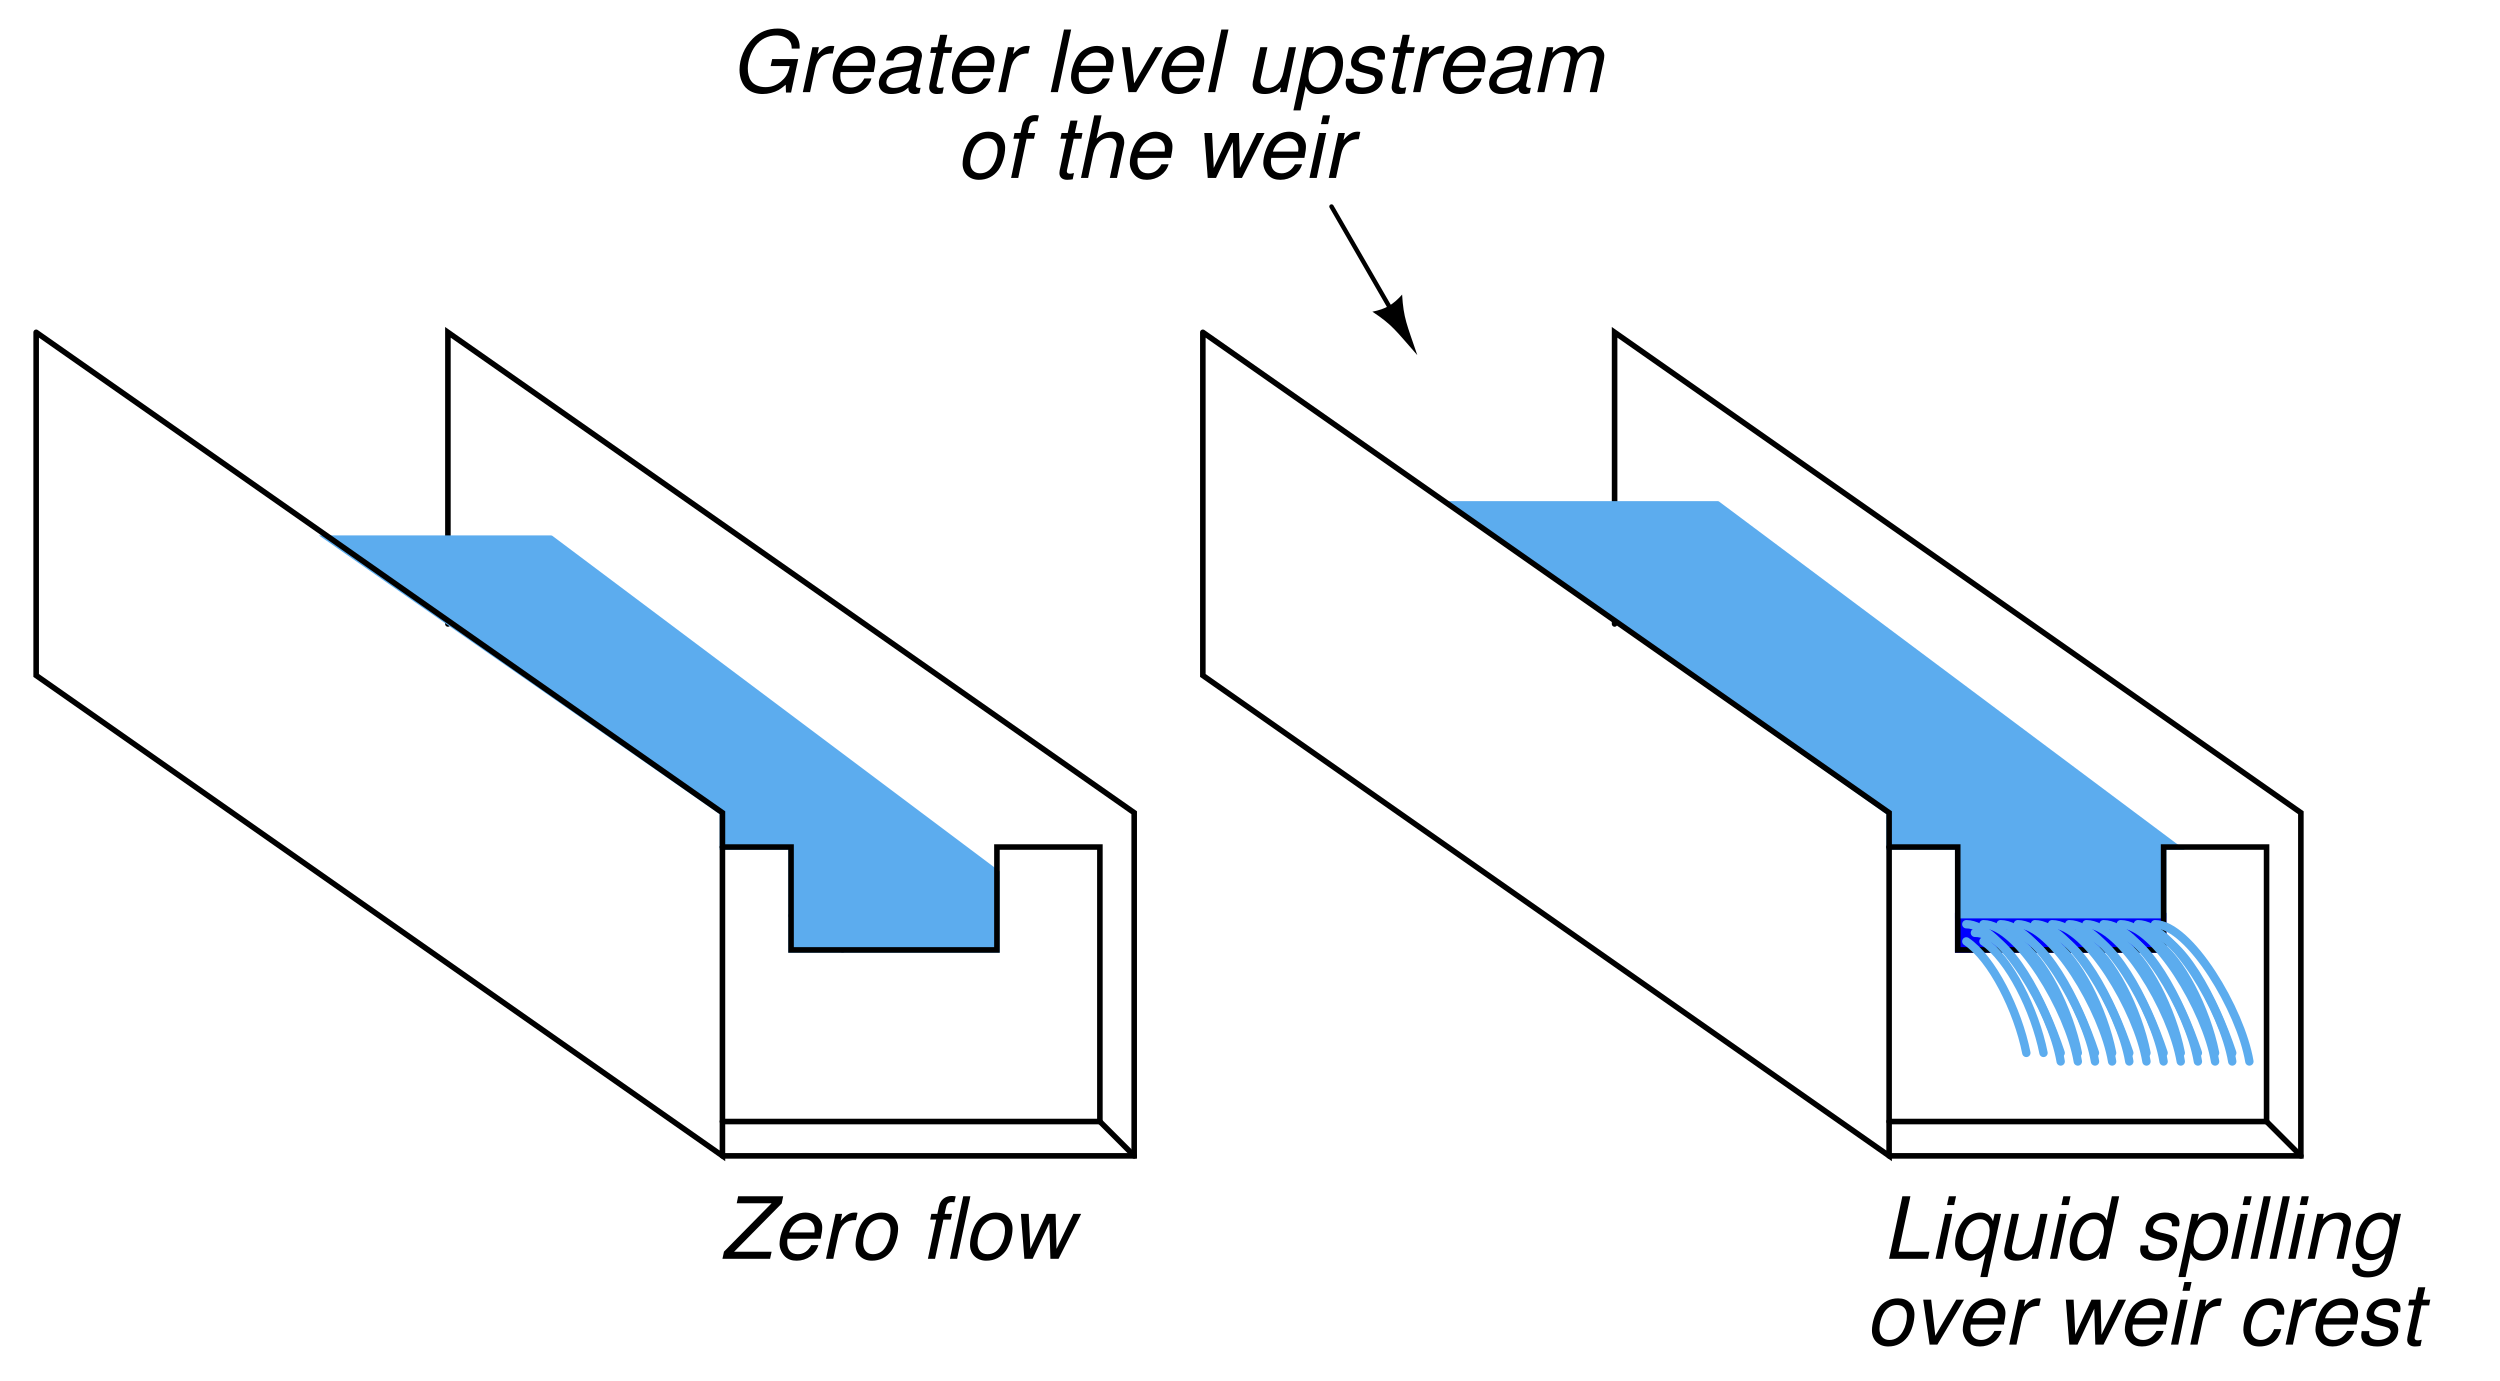 <?xml version="1.0" encoding="UTF-8"?>
<svg xmlns="http://www.w3.org/2000/svg" xmlns:xlink="http://www.w3.org/1999/xlink" viewBox="0 0 305.999 169" version="1.2">
<defs>
<g>
<symbol overflow="visible" id="glyph0-0">
<path style="stroke:none;" d=""/>
</symbol>
<symbol overflow="visible" id="glyph0-1">
<path style="stroke:none;" d="M 7.734 -7.656 L 2.219 -7.656 L 2.047 -6.797 L 6.312 -6.797 L 0.484 -0.875 L 0.297 0 L 6.125 0 L 6.312 -0.859 L 1.719 -0.859 L 7.547 -6.766 Z M 7.734 -7.656 "/>
</symbol>
<symbol overflow="visible" id="glyph0-2">
<path style="stroke:none;" d="M 5.906 -2.453 C 6.062 -3.281 6.094 -3.531 6.094 -3.859 C 6.094 -4.875 5.219 -5.656 4.078 -5.656 C 3.172 -5.656 2.297 -5.234 1.766 -4.531 C 1.266 -3.859 0.875 -2.672 0.875 -1.812 C 0.875 -1.25 1.141 -0.672 1.531 -0.281 C 1.906 0.078 2.359 0.234 2.969 0.234 C 4.219 0.234 5.297 -0.531 5.625 -1.672 L 4.75 -1.672 C 4.375 -0.938 3.812 -0.562 3.109 -0.562 C 2.281 -0.562 1.812 -1.078 1.812 -1.969 C 1.812 -2.203 1.812 -2.297 1.859 -2.453 Z M 2.047 -3.219 C 2.328 -4.172 3.094 -4.844 3.953 -4.844 C 4.688 -4.844 5.172 -4.344 5.172 -3.562 C 5.172 -3.469 5.156 -3.375 5.141 -3.219 Z M 2.047 -3.219 "/>
</symbol>
<symbol overflow="visible" id="glyph0-3">
<path style="stroke:none;" d="M 1.891 -5.5 L 0.719 0 L 1.609 0 L 2.219 -2.859 C 2.484 -4.141 3.234 -4.781 4.391 -4.734 L 4.578 -5.625 C 4.438 -5.656 4.359 -5.656 4.234 -5.656 C 3.641 -5.656 3.172 -5.391 2.516 -4.641 L 2.688 -5.5 Z M 1.891 -5.5 "/>
</symbol>
<symbol overflow="visible" id="glyph0-4">
<path style="stroke:none;" d="M 4.031 -5.656 C 3.062 -5.656 2.188 -5.219 1.656 -4.438 C 1.188 -3.766 0.844 -2.609 0.844 -1.719 C 0.844 -0.562 1.656 0.234 2.828 0.234 C 3.828 0.234 4.625 -0.172 5.219 -0.969 C 5.703 -1.641 6.047 -2.781 6.047 -3.703 C 6.047 -4.25 5.844 -4.781 5.469 -5.141 C 5.109 -5.484 4.641 -5.656 4.031 -5.656 Z M 3.891 -4.844 C 4.672 -4.844 5.125 -4.359 5.125 -3.5 C 5.125 -2.875 4.953 -2.188 4.656 -1.672 C 4.266 -0.938 3.703 -0.562 2.969 -0.562 C 2.219 -0.562 1.766 -1.078 1.766 -1.938 C 1.766 -2.547 1.938 -3.219 2.219 -3.75 C 2.609 -4.469 3.203 -4.844 3.891 -4.844 Z M 3.891 -4.844 "/>
</symbol>
<symbol overflow="visible" id="glyph0-5">
<path style="stroke:none;" d=""/>
</symbol>
<symbol overflow="visible" id="glyph0-6">
<path style="stroke:none;" d="M 3.891 -5.5 L 2.984 -5.5 L 3.141 -6.219 C 3.25 -6.766 3.438 -6.938 3.891 -6.938 C 3.969 -6.938 4.047 -6.938 4.172 -6.906 L 4.344 -7.641 C 4.141 -7.672 4.031 -7.688 3.859 -7.688 C 3.062 -7.688 2.469 -7.219 2.297 -6.438 L 2.094 -5.5 L 1.359 -5.5 L 1.219 -4.797 L 1.953 -4.797 L 0.938 0 L 1.812 0 L 2.828 -4.797 L 3.734 -4.797 Z M 3.891 -5.5 "/>
</symbol>
<symbol overflow="visible" id="glyph0-7">
<path style="stroke:none;" d="M 3.219 -7.656 L 2.344 -7.656 L 0.719 0 L 1.594 0 Z M 3.219 -7.656 "/>
</symbol>
<symbol overflow="visible" id="glyph0-8">
<path style="stroke:none;" d="M 5.844 0 L 8.609 -5.5 L 7.656 -5.5 L 5.594 -1.219 L 5.484 -5.5 L 4.375 -5.5 L 2.391 -1.219 L 2.188 -5.5 L 1.234 -5.5 L 1.656 0 L 2.672 0 L 4.719 -4.391 L 4.844 0 Z M 5.844 0 "/>
</symbol>
<symbol overflow="visible" id="glyph0-9">
<path style="stroke:none;" d="M 3.453 -7.656 L 2.469 -7.656 L 0.844 0 L 5.609 0 L 5.781 -0.859 L 2 -0.859 Z M 3.453 -7.656 "/>
</symbol>
<symbol overflow="visible" id="glyph0-10">
<path style="stroke:none;" d="M 2.734 -5.5 L 1.859 -5.5 L 0.688 0 L 1.578 0 Z M 3.203 -7.656 L 2.328 -7.656 L 2.094 -6.578 L 2.969 -6.578 Z M 3.203 -7.656 "/>
</symbol>
<symbol overflow="visible" id="glyph0-11">
<path style="stroke:none;" d="M 4.719 2.234 L 6.375 -5.5 L 5.594 -5.5 L 5.391 -4.594 C 5.141 -5.297 4.609 -5.656 3.844 -5.656 C 3.125 -5.656 2.391 -5.344 1.906 -4.844 C 1.203 -4.094 0.75 -2.891 0.75 -1.812 C 0.75 -0.641 1.547 0.234 2.609 0.234 C 3.031 0.234 3.5 0.109 3.812 -0.078 C 3.984 -0.172 4.109 -0.297 4.469 -0.656 L 3.844 2.234 Z M 3.828 -4.844 C 4.531 -4.844 4.984 -4.328 4.984 -3.5 C 4.984 -2.844 4.781 -2.125 4.5 -1.625 C 4.078 -0.938 3.531 -0.562 2.891 -0.562 C 2.156 -0.562 1.672 -1.109 1.672 -1.953 C 1.672 -2.562 1.875 -3.312 2.156 -3.797 C 2.562 -4.484 3.156 -4.844 3.828 -4.844 Z M 3.828 -4.844 "/>
</symbol>
<symbol overflow="visible" id="glyph0-12">
<path style="stroke:none;" d="M 5.078 0 L 6.234 -5.5 L 5.359 -5.5 L 4.688 -2.391 C 4.453 -1.25 3.719 -0.516 2.812 -0.516 C 2.234 -0.516 1.875 -0.812 1.875 -1.328 C 1.875 -1.406 1.891 -1.5 1.906 -1.609 L 2.734 -5.5 L 1.859 -5.5 L 0.953 -1.266 C 0.938 -1.156 0.922 -1.047 0.922 -0.906 C 0.922 -0.188 1.469 0.234 2.375 0.234 C 3.188 0.234 3.797 -0.016 4.406 -0.594 L 4.281 0 Z M 5.078 0 "/>
</symbol>
<symbol overflow="visible" id="glyph0-13">
<path style="stroke:none;" d="M 6.828 -7.656 L 5.938 -7.656 L 5.312 -4.703 C 4.984 -5.391 4.562 -5.656 3.812 -5.656 C 2.062 -5.656 0.766 -4 0.766 -1.781 C 0.766 -0.562 1.469 0.234 2.562 0.234 C 3.031 0.234 3.5 0.109 3.922 -0.156 C 4.234 -0.344 4.375 -0.5 4.516 -0.797 L 4.344 0 L 5.203 0 Z M 3.734 -4.844 C 4.516 -4.844 4.969 -4.328 4.969 -3.438 C 4.969 -2.797 4.797 -2.172 4.484 -1.625 C 4.078 -0.922 3.562 -0.562 2.922 -0.562 C 2.141 -0.562 1.688 -1.094 1.688 -2 C 1.688 -2.594 1.859 -3.25 2.156 -3.797 C 2.547 -4.516 3.062 -4.844 3.734 -4.844 Z M 3.734 -4.844 "/>
</symbol>
<symbol overflow="visible" id="glyph0-14">
<path style="stroke:none;" d="M 5.391 -3.969 C 5.453 -4.188 5.453 -4.281 5.453 -4.422 C 5.453 -5.156 4.766 -5.656 3.734 -5.656 C 3 -5.656 2.359 -5.438 1.922 -5.031 C 1.531 -4.656 1.297 -4.109 1.297 -3.625 C 1.297 -2.984 1.656 -2.672 2.734 -2.391 L 3.516 -2.188 C 3.859 -2.094 4.016 -2.031 4.109 -1.922 C 4.188 -1.828 4.25 -1.672 4.25 -1.578 C 4.25 -1.375 4.094 -1.062 3.922 -0.922 C 3.656 -0.703 3.203 -0.562 2.75 -0.562 C 2.016 -0.562 1.609 -0.844 1.609 -1.375 C 1.609 -1.438 1.625 -1.531 1.641 -1.641 L 0.703 -1.641 C 0.656 -1.391 0.641 -1.266 0.641 -1.109 C 0.641 -0.266 1.359 0.234 2.594 0.234 C 4.156 0.234 5.172 -0.562 5.172 -1.812 C 5.172 -2.453 4.828 -2.797 3.906 -3.031 L 3.109 -3.219 C 2.516 -3.375 2.219 -3.578 2.219 -3.859 C 2.219 -4.062 2.344 -4.328 2.531 -4.5 C 2.781 -4.75 3.094 -4.844 3.562 -4.844 C 4.172 -4.844 4.531 -4.625 4.531 -4.203 C 4.531 -4.141 4.531 -4.047 4.516 -3.969 Z M 5.391 -3.969 "/>
</symbol>
<symbol overflow="visible" id="glyph0-15">
<path style="stroke:none;" d="M 0.078 2.234 L 0.953 2.234 L 1.578 -0.719 C 1.906 -0.031 2.344 0.234 3.094 0.234 C 3.906 0.234 4.688 -0.141 5.234 -0.781 C 5.797 -1.484 6.156 -2.578 6.156 -3.609 C 6.156 -4.875 5.453 -5.656 4.328 -5.656 C 3.5 -5.656 2.672 -5.203 2.391 -4.625 L 2.578 -5.5 L 1.719 -5.5 Z M 3.984 -4.844 C 4.766 -4.844 5.234 -4.312 5.234 -3.406 C 5.234 -2.828 5.047 -2.156 4.766 -1.625 C 4.375 -0.906 3.859 -0.562 3.172 -0.562 C 2.391 -0.562 1.922 -1.094 1.922 -1.938 C 1.922 -2.562 2.094 -3.25 2.422 -3.797 C 2.797 -4.5 3.328 -4.844 3.984 -4.844 Z M 3.984 -4.844 "/>
</symbol>
<symbol overflow="visible" id="glyph0-16">
<path style="stroke:none;" d="M 1.906 -5.5 L 0.734 0 L 1.609 0 L 2.25 -3.031 C 2.516 -4.188 3.25 -4.906 4.188 -4.906 C 4.719 -4.906 5.109 -4.531 5.109 -4.047 C 5.109 -3.984 5.078 -3.844 5.047 -3.672 L 4.266 0 L 5.141 0 L 5.984 -3.953 C 6.016 -4.078 6.031 -4.203 6.031 -4.344 C 6.031 -5.141 5.469 -5.656 4.594 -5.656 C 3.797 -5.656 3.109 -5.375 2.562 -4.812 L 2.703 -5.5 Z M 1.906 -5.5 "/>
</symbol>
<symbol overflow="visible" id="glyph0-17">
<path style="stroke:none;" d="M 5.516 -5.5 L 5.328 -4.688 C 5.172 -5.031 5.078 -5.172 4.844 -5.344 C 4.562 -5.547 4.234 -5.656 3.875 -5.656 C 3.062 -5.656 2.25 -5.266 1.734 -4.609 C 1.172 -3.906 0.781 -2.734 0.781 -1.766 C 0.781 -0.625 1.516 0.172 2.594 0.172 C 3.25 0.172 3.859 -0.109 4.406 -0.656 L 4.359 -0.469 C 4.047 0.969 3.5 1.531 2.375 1.531 C 1.656 1.531 1.234 1.25 1.234 0.781 L 1.234 0.625 L 0.359 0.625 C 0.344 0.812 0.344 0.922 0.344 0.953 C 0.344 1.766 1.062 2.281 2.188 2.281 C 3.031 2.281 3.766 2.031 4.234 1.578 C 4.766 1.078 5.047 0.438 5.328 -0.891 L 6.312 -5.5 Z M 3.812 -4.844 C 4.5 -4.844 4.922 -4.344 4.922 -3.562 C 4.922 -2.906 4.734 -2.141 4.438 -1.609 C 4.094 -0.969 3.469 -0.578 2.844 -0.578 C 2.141 -0.578 1.703 -1.094 1.703 -1.938 C 1.703 -2.562 1.875 -3.234 2.188 -3.781 C 2.562 -4.469 3.141 -4.844 3.812 -4.844 Z M 3.812 -4.844 "/>
</symbol>
<symbol overflow="visible" id="glyph0-18">
<path style="stroke:none;" d="M 3.016 0 L 6.281 -5.5 L 5.328 -5.5 L 2.766 -1.078 L 2.25 -5.5 L 1.281 -5.5 L 2.062 0 Z M 3.016 0 "/>
</symbol>
<symbol overflow="visible" id="glyph0-19">
<path style="stroke:none;" d="M 5.781 -3.656 L 5.797 -3.812 C 5.812 -3.969 5.812 -4.078 5.812 -4.109 C 5.812 -4.469 5.625 -4.875 5.359 -5.172 C 5.031 -5.5 4.594 -5.656 4 -5.656 C 3.062 -5.656 2.203 -5.266 1.656 -4.531 C 1.156 -3.891 0.797 -2.75 0.797 -1.781 C 0.797 -1.281 0.969 -0.781 1.266 -0.406 C 1.609 0.047 2.078 0.234 2.766 0.234 C 3.625 0.234 4.344 -0.062 4.828 -0.625 C 5.109 -0.938 5.266 -1.297 5.438 -1.891 L 4.562 -1.891 C 4.234 -1.031 3.672 -0.562 2.906 -0.562 C 2.172 -0.562 1.719 -1.078 1.719 -1.906 C 1.719 -2.578 1.938 -3.375 2.281 -3.922 C 2.688 -4.531 3.203 -4.844 3.844 -4.844 C 4.5 -4.844 4.906 -4.484 4.906 -3.891 C 4.906 -3.828 4.906 -3.75 4.906 -3.656 Z M 5.781 -3.656 "/>
</symbol>
<symbol overflow="visible" id="glyph0-20">
<path style="stroke:none;" d="M 3.844 -5.5 L 2.906 -5.5 L 3.234 -7.016 L 2.359 -7.016 L 2.031 -5.5 L 1.281 -5.5 L 1.141 -4.797 L 1.875 -4.797 L 1.047 -0.906 C 1.031 -0.812 1.016 -0.688 1.016 -0.594 C 1.016 -0.078 1.375 0.234 1.953 0.234 C 2.172 0.234 2.484 0.203 2.641 0.172 L 2.797 -0.594 C 2.453 -0.516 2.438 -0.516 2.297 -0.516 C 2.062 -0.516 1.922 -0.625 1.922 -0.797 C 1.922 -0.828 1.938 -0.875 1.938 -0.938 L 2.766 -4.797 L 3.703 -4.797 Z M 3.844 -5.5 "/>
</symbol>
<symbol overflow="visible" id="glyph0-21">
<path style="stroke:none;" d="M 8.328 -4.047 L 5.141 -4.047 L 4.953 -3.188 L 7.281 -3.188 L 7.219 -2.906 C 7.062 -2.219 6.75 -1.734 6.219 -1.297 C 5.656 -0.828 5.047 -0.609 4.312 -0.609 C 3.531 -0.609 2.859 -0.906 2.547 -1.391 C 2.281 -1.75 2.156 -2.312 2.156 -2.906 C 2.156 -3.828 2.516 -4.906 3.078 -5.656 C 3.719 -6.484 4.625 -6.938 5.641 -6.938 C 6.281 -6.938 6.797 -6.734 7.156 -6.391 C 7.422 -6.094 7.531 -5.812 7.531 -5.328 L 8.5 -5.328 L 8.5 -5.516 C 8.5 -6.906 7.469 -7.781 5.828 -7.781 C 4.609 -7.781 3.578 -7.359 2.766 -6.547 C 1.75 -5.531 1.141 -4.109 1.141 -2.734 C 1.141 -1.75 1.5 -0.844 2.094 -0.375 C 2.562 0.016 3.25 0.234 3.969 0.234 C 4.656 0.234 5.375 0.047 5.938 -0.266 C 6.188 -0.422 6.391 -0.562 6.797 -0.906 L 6.828 0.047 L 7.453 0.047 Z M 8.328 -4.047 "/>
</symbol>
<symbol overflow="visible" id="glyph0-22">
<path style="stroke:none;" d="M 5.797 -0.531 C 5.703 -0.516 5.656 -0.516 5.625 -0.516 C 5.344 -0.516 5.219 -0.609 5.219 -0.812 C 5.219 -0.844 5.219 -0.891 5.234 -0.922 L 5.906 -4.078 C 5.969 -4.375 5.969 -4.375 5.969 -4.469 C 5.969 -5.188 5.234 -5.656 4.141 -5.656 C 2.672 -5.656 1.781 -5.047 1.578 -3.875 L 2.469 -3.875 C 2.562 -4.172 2.641 -4.312 2.781 -4.469 C 3.016 -4.703 3.453 -4.844 3.906 -4.844 C 4.531 -4.844 5.016 -4.562 5.016 -4.172 C 5.016 -4.141 5.016 -4.062 5 -3.984 L 4.969 -3.797 C 4.875 -3.359 4.672 -3.25 3.906 -3.172 C 2.5 -3.047 2.062 -2.938 1.547 -2.609 C 1 -2.266 0.688 -1.719 0.688 -1.109 C 0.688 -0.266 1.25 0.234 2.188 0.234 C 2.578 0.234 3 0.172 3.375 0.031 C 3.703 -0.078 3.875 -0.188 4.312 -0.562 L 4.312 -0.453 C 4.312 -0.016 4.594 0.234 5.109 0.234 C 5.234 0.234 5.266 0.234 5.516 0.172 C 5.531 0.172 5.594 0.156 5.656 0.141 Z M 4.531 -1.719 C 4.391 -1.078 3.469 -0.516 2.547 -0.516 C 1.938 -0.516 1.609 -0.766 1.609 -1.203 C 1.609 -1.547 1.812 -1.906 2.125 -2.094 C 2.375 -2.25 2.672 -2.328 3.203 -2.406 C 4.188 -2.547 4.281 -2.547 4.734 -2.703 Z M 4.531 -1.719 "/>
</symbol>
<symbol overflow="visible" id="glyph0-23">
<path style="stroke:none;" d="M 1.906 -5.5 L 0.75 0 L 1.625 0 L 2.359 -3.453 C 2.531 -4.25 3.25 -4.906 3.953 -4.906 C 4.469 -4.906 4.812 -4.625 4.812 -4.172 C 4.812 -4.062 4.781 -3.922 4.766 -3.797 L 3.953 0 L 4.844 0 L 5.578 -3.453 C 5.75 -4.281 6.469 -4.906 7.219 -4.906 C 7.719 -4.906 8.016 -4.594 8.016 -4.094 C 8.016 -3.938 8.016 -3.938 7.922 -3.578 L 7.172 0 L 8.047 0 L 8.891 -3.922 C 8.922 -4.031 8.953 -4.375 8.953 -4.5 C 8.953 -4.781 8.812 -5.078 8.609 -5.297 C 8.375 -5.547 8.109 -5.656 7.609 -5.656 C 6.922 -5.656 6.328 -5.391 5.719 -4.781 C 5.547 -5.375 5.141 -5.656 4.438 -5.656 C 3.719 -5.656 3.25 -5.453 2.578 -4.812 L 2.703 -5.5 Z M 1.906 -5.5 "/>
</symbol>
<symbol overflow="visible" id="glyph0-24">
<path style="stroke:none;" d="M 2.359 -7.656 L 0.734 0 L 1.609 0 L 2.25 -3.031 C 2.516 -4.188 3.25 -4.906 4.203 -4.906 C 4.734 -4.906 5.094 -4.547 5.094 -4.016 C 5.094 -3.891 5.094 -3.891 5.031 -3.594 L 4.266 0 L 5.141 0 L 5.984 -3.953 C 6.016 -4.078 6.031 -4.203 6.031 -4.344 C 6.031 -5.172 5.5 -5.656 4.609 -5.656 C 3.828 -5.656 3.312 -5.438 2.641 -4.812 L 3.25 -7.656 Z M 2.359 -7.656 "/>
</symbol>
</g>
<clipPath id="clip1">
  <path d="M 0.5 34 L 95 34 L 95 148 L 0.5 148 Z M 0.5 34 "/>
</clipPath>
</defs>
<g id="surface1">
<path style="fill:none;stroke-width:6.825;stroke-linecap:round;stroke-linejoin:miter;stroke:rgb(0%,0%,0%);stroke-opacity:1;stroke-miterlimit:6;" d="M 879.258 270.234 L 1383.242 270.234 L 1383.242 690.234 L 543.242 1278.242 L 543.242 921.25 " transform="matrix(0.1,0,0,-0.1,0.5,168.5)"/>
<path style="fill:none;stroke-width:6.825;stroke-linecap:round;stroke-linejoin:miter;stroke:rgb(0%,0%,0%);stroke-opacity:1;stroke-miterlimit:6;" d="M 1383.242 270.234 L 1341.25 312.266 " transform="matrix(0.1,0,0,-0.1,0.5,168.5)"/>
<path style="fill:none;stroke-width:6.825;stroke-linecap:round;stroke-linejoin:miter;stroke:rgb(0%,0%,0%);stroke-opacity:1;stroke-miterlimit:6;" d="M 1026.25 522.266 L 963.242 564.258 " transform="matrix(0.1,0,0,-0.1,0.5,168.5)"/>
<path style="fill-rule:evenodd;fill:rgb(36.108%,67.577%,93.359%);fill-opacity:1;stroke-width:6.825;stroke-linecap:round;stroke-linejoin:miter;stroke:rgb(36.108%,67.577%,93.359%);stroke-opacity:1;stroke-miterlimit:6;" d="M 669.258 1026.25 L 1215.234 616.758 L 1215.234 522.266 L 963.242 522.266 L 963.242 648.242 L 879.258 648.242 L 879.258 690.234 L 396.25 1026.25 L 669.258 1026.25 " transform="matrix(0.1,0,0,-0.1,0.5,168.5)"/>
<g clip-path="url(#clip1)" clip-rule="nonzero">
<path style="fill:none;stroke-width:6.825;stroke-linecap:round;stroke-linejoin:miter;stroke:rgb(0%,0%,0%);stroke-opacity:1;stroke-miterlimit:6;" d="M 39.258 1278.242 L 39.258 858.242 L 879.258 270.234 L 879.258 690.234 L 39.258 1278.242 " transform="matrix(0.1,0,0,-0.1,0.5,168.5)"/>
</g>
<path style="fill:none;stroke-width:6.825;stroke-linecap:round;stroke-linejoin:miter;stroke:rgb(0%,0%,0%);stroke-opacity:1;stroke-miterlimit:6;" d="M 879.258 312.266 L 1341.25 312.266 L 1341.25 648.242 L 1215.234 648.242 L 1215.234 522.266 L 963.242 522.266 L 963.242 648.242 L 879.258 648.242 " transform="matrix(0.1,0,0,-0.1,0.5,168.5)"/>
<path style="fill:none;stroke-width:6.825;stroke-linecap:round;stroke-linejoin:miter;stroke:rgb(0%,0%,0%);stroke-opacity:1;stroke-miterlimit:6;" d="M 2307.266 270.234 L 2811.25 270.234 L 2811.25 690.234 L 1971.25 1278.242 L 1971.25 921.25 " transform="matrix(0.1,0,0,-0.1,0.5,168.5)"/>
<path style="fill:none;stroke-width:6.825;stroke-linecap:round;stroke-linejoin:miter;stroke:rgb(0%,0%,0%);stroke-opacity:1;stroke-miterlimit:6;" d="M 2811.25 270.234 L 2769.258 312.266 " transform="matrix(0.1,0,0,-0.1,0.5,168.5)"/>
<path style="fill-rule:evenodd;fill:rgb(0%,0%,100%);fill-opacity:1;stroke-width:6.825;stroke-linecap:round;stroke-linejoin:miter;stroke:rgb(0%,0%,100%);stroke-opacity:1;stroke-miterlimit:6;" d="M 2391.25 522.266 L 2643.242 522.266 L 2643.242 564.258 L 2391.25 564.258 Z M 2391.25 522.266 " transform="matrix(0.1,0,0,-0.1,0.5,168.5)"/>
<path style="fill-rule:evenodd;fill:rgb(36.108%,67.577%,93.359%);fill-opacity:1;stroke-width:6.825;stroke-linecap:round;stroke-linejoin:miter;stroke:rgb(36.108%,67.577%,93.359%);stroke-opacity:1;stroke-miterlimit:6;" d="M 2097.266 1068.242 L 1771.758 1068.242 L 2307.266 690.234 L 2307.266 648.242 L 2391.25 648.242 L 2391.25 564.258 L 2643.242 564.258 L 2643.242 648.242 L 2658.984 648.242 L 2097.266 1068.242 " transform="matrix(0.1,0,0,-0.1,0.5,168.5)"/>
<path style="fill:none;stroke-width:6.825;stroke-linecap:round;stroke-linejoin:miter;stroke:rgb(0%,0%,0%);stroke-opacity:1;stroke-miterlimit:6;" d="M 1467.266 1278.242 L 1467.266 858.242 L 2307.266 270.234 L 2307.266 690.234 L 1467.266 1278.242 " transform="matrix(0.1,0,0,-0.1,0.5,168.5)"/>
<path style="fill:none;stroke-width:6.825;stroke-linecap:round;stroke-linejoin:miter;stroke:rgb(0%,0%,0%);stroke-opacity:1;stroke-miterlimit:6;" d="M 2307.266 312.266 L 2769.258 312.266 L 2769.258 648.242 L 2643.242 648.242 L 2643.242 522.266 L 2391.25 522.266 L 2391.25 648.242 L 2307.266 648.242 " transform="matrix(0.1,0,0,-0.1,0.5,168.5)"/>
<path style="fill:none;stroke-width:10.238;stroke-linecap:round;stroke-linejoin:miter;stroke:rgb(36.108%,67.577%,93.359%);stroke-opacity:1;stroke-miterlimit:6;" d="M 2412.266 543.242 C 2454.258 543.242 2496.25 459.258 2517.266 396.25 " transform="matrix(0.1,0,0,-0.1,0.5,168.5)"/>
<path style="fill:none;stroke-width:10.238;stroke-linecap:round;stroke-linejoin:miter;stroke:rgb(36.108%,67.577%,93.359%);stroke-opacity:1;stroke-miterlimit:6;" d="M 2454.258 543.242 C 2496.25 543.242 2538.242 459.258 2559.258 396.25 " transform="matrix(0.1,0,0,-0.1,0.5,168.5)"/>
<path style="fill:none;stroke-width:10.238;stroke-linecap:round;stroke-linejoin:miter;stroke:rgb(36.108%,67.577%,93.359%);stroke-opacity:1;stroke-miterlimit:6;" d="M 2496.25 543.242 C 2538.242 543.242 2580.234 459.258 2601.25 396.25 " transform="matrix(0.1,0,0,-0.1,0.5,168.5)"/>
<path style="fill:none;stroke-width:10.238;stroke-linecap:round;stroke-linejoin:miter;stroke:rgb(36.108%,67.577%,93.359%);stroke-opacity:1;stroke-miterlimit:6;" d="M 2538.242 543.242 C 2580.234 543.242 2622.266 459.258 2643.242 396.25 " transform="matrix(0.1,0,0,-0.1,0.5,168.5)"/>
<path style="fill:none;stroke-width:10.238;stroke-linecap:round;stroke-linejoin:miter;stroke:rgb(36.108%,67.577%,93.359%);stroke-opacity:1;stroke-miterlimit:6;" d="M 2580.234 543.242 C 2622.266 543.242 2664.258 459.258 2685.234 396.25 " transform="matrix(0.1,0,0,-0.1,0.5,168.5)"/>
<path style="fill:none;stroke-width:10.238;stroke-linecap:round;stroke-linejoin:miter;stroke:rgb(36.108%,67.577%,93.359%);stroke-opacity:1;stroke-miterlimit:6;" d="M 2622.266 543.242 C 2664.258 543.242 2706.25 459.258 2727.266 396.25 " transform="matrix(0.1,0,0,-0.1,0.5,168.5)"/>
<path style="fill:none;stroke-width:10.238;stroke-linecap:round;stroke-linejoin:miter;stroke:rgb(36.108%,67.577%,93.359%);stroke-opacity:1;stroke-miterlimit:6;" d="M 2401.758 532.734 C 2433.242 511.758 2464.766 448.75 2475.234 396.25 " transform="matrix(0.1,0,0,-0.1,0.5,168.5)"/>
<path style="fill:none;stroke-width:10.238;stroke-linecap:round;stroke-linejoin:miter;stroke:rgb(36.108%,67.577%,93.359%);stroke-opacity:1;stroke-miterlimit:6;" d="M 2464.766 532.734 C 2496.25 511.758 2527.734 448.75 2538.242 396.25 " transform="matrix(0.1,0,0,-0.1,0.5,168.5)"/>
<path style="fill:none;stroke-width:10.238;stroke-linecap:round;stroke-linejoin:miter;stroke:rgb(36.108%,67.577%,93.359%);stroke-opacity:1;stroke-miterlimit:6;" d="M 2506.758 532.734 C 2538.242 511.758 2569.766 448.75 2580.234 396.25 " transform="matrix(0.1,0,0,-0.1,0.5,168.5)"/>
<path style="fill:none;stroke-width:10.238;stroke-linecap:round;stroke-linejoin:miter;stroke:rgb(36.108%,67.577%,93.359%);stroke-opacity:1;stroke-miterlimit:6;" d="M 2548.75 532.734 C 2580.234 511.758 2611.758 448.75 2622.266 396.25 " transform="matrix(0.1,0,0,-0.1,0.5,168.5)"/>
<path style="fill:none;stroke-width:10.238;stroke-linecap:round;stroke-linejoin:miter;stroke:rgb(36.108%,67.577%,93.359%);stroke-opacity:1;stroke-miterlimit:6;" d="M 2590.742 532.734 C 2622.266 511.758 2653.75 448.75 2664.258 396.25 " transform="matrix(0.1,0,0,-0.1,0.5,168.5)"/>
<path style="fill:none;stroke-width:10.238;stroke-linecap:round;stroke-linejoin:miter;stroke:rgb(36.108%,67.577%,93.359%);stroke-opacity:1;stroke-miterlimit:6;" d="M 2632.734 532.734 C 2664.258 511.758 2695.742 448.75 2706.25 396.25 " transform="matrix(0.1,0,0,-0.1,0.5,168.5)"/>
<path style="fill:none;stroke-width:10.238;stroke-linecap:round;stroke-linejoin:miter;stroke:rgb(36.108%,67.577%,93.359%);stroke-opacity:1;stroke-miterlimit:6;" d="M 2422.734 532.734 C 2454.258 511.758 2485.742 448.75 2496.25 396.25 " transform="matrix(0.1,0,0,-0.1,0.5,168.5)"/>
<path style="fill:none;stroke-width:10.238;stroke-linecap:round;stroke-linejoin:miter;stroke:rgb(36.108%,67.577%,93.359%);stroke-opacity:1;stroke-miterlimit:6;" d="M 2443.75 553.75 C 2485.742 553.75 2548.75 448.75 2559.258 385.742 " transform="matrix(0.1,0,0,-0.1,0.5,168.5)"/>
<path style="fill:none;stroke-width:10.238;stroke-linecap:round;stroke-linejoin:miter;stroke:rgb(36.108%,67.577%,93.359%);stroke-opacity:1;stroke-miterlimit:6;" d="M 2422.734 553.75 C 2464.766 553.75 2527.734 448.75 2538.242 385.742 " transform="matrix(0.1,0,0,-0.1,0.5,168.5)"/>
<path style="fill:none;stroke-width:10.238;stroke-linecap:round;stroke-linejoin:miter;stroke:rgb(36.108%,67.577%,93.359%);stroke-opacity:1;stroke-miterlimit:6;" d="M 2464.766 553.75 C 2506.758 553.75 2569.766 448.75 2580.234 385.742 " transform="matrix(0.1,0,0,-0.1,0.5,168.5)"/>
<path style="fill:none;stroke-width:10.238;stroke-linecap:round;stroke-linejoin:miter;stroke:rgb(36.108%,67.577%,93.359%);stroke-opacity:1;stroke-miterlimit:6;" d="M 2485.742 553.75 C 2527.734 553.75 2590.742 448.75 2601.25 385.742 " transform="matrix(0.1,0,0,-0.1,0.5,168.5)"/>
<path style="fill:none;stroke-width:10.238;stroke-linecap:round;stroke-linejoin:miter;stroke:rgb(36.108%,67.577%,93.359%);stroke-opacity:1;stroke-miterlimit:6;" d="M 2506.758 553.75 C 2548.75 553.75 2611.758 448.75 2622.266 385.742 " transform="matrix(0.1,0,0,-0.1,0.5,168.5)"/>
<path style="fill:none;stroke-width:10.238;stroke-linecap:round;stroke-linejoin:miter;stroke:rgb(36.108%,67.577%,93.359%);stroke-opacity:1;stroke-miterlimit:6;" d="M 2527.734 553.75 C 2569.766 553.75 2632.734 448.75 2643.242 385.742 " transform="matrix(0.1,0,0,-0.1,0.5,168.5)"/>
<path style="fill:none;stroke-width:10.238;stroke-linecap:round;stroke-linejoin:miter;stroke:rgb(36.108%,67.577%,93.359%);stroke-opacity:1;stroke-miterlimit:6;" d="M 2548.75 553.75 C 2590.742 553.75 2653.75 448.75 2664.258 385.742 " transform="matrix(0.1,0,0,-0.1,0.5,168.5)"/>
<path style="fill:none;stroke-width:10.238;stroke-linecap:round;stroke-linejoin:miter;stroke:rgb(36.108%,67.577%,93.359%);stroke-opacity:1;stroke-miterlimit:6;" d="M 2590.742 553.75 C 2632.734 553.75 2695.742 448.75 2706.25 385.742 " transform="matrix(0.1,0,0,-0.1,0.5,168.5)"/>
<path style="fill:none;stroke-width:10.238;stroke-linecap:round;stroke-linejoin:miter;stroke:rgb(36.108%,67.577%,93.359%);stroke-opacity:1;stroke-miterlimit:6;" d="M 2569.766 553.75 C 2611.758 553.75 2674.766 448.75 2685.234 385.742 " transform="matrix(0.1,0,0,-0.1,0.5,168.5)"/>
<path style="fill:none;stroke-width:10.238;stroke-linecap:round;stroke-linejoin:miter;stroke:rgb(36.108%,67.577%,93.359%);stroke-opacity:1;stroke-miterlimit:6;" d="M 2611.758 553.75 C 2653.75 553.75 2716.758 448.75 2727.266 385.742 " transform="matrix(0.1,0,0,-0.1,0.5,168.5)"/>
<path style="fill:none;stroke-width:10.238;stroke-linecap:round;stroke-linejoin:miter;stroke:rgb(36.108%,67.577%,93.359%);stroke-opacity:1;stroke-miterlimit:6;" d="M 2632.734 553.75 C 2674.766 553.75 2737.734 448.75 2748.242 385.742 " transform="matrix(0.1,0,0,-0.1,0.5,168.5)"/>
<path style="fill:none;stroke-width:10.238;stroke-linecap:round;stroke-linejoin:miter;stroke:rgb(36.108%,67.577%,93.359%);stroke-opacity:1;stroke-miterlimit:6;" d="M 2401.758 553.75 C 2443.75 553.75 2506.758 448.75 2517.266 385.742 " transform="matrix(0.1,0,0,-0.1,0.5,168.5)"/>
<g style="fill:rgb(0%,0%,0%);fill-opacity:1;">
  <use xlink:href="#glyph0-1" x="88.13" y="154.075"/>
  <use xlink:href="#glyph0-2" x="94.545" y="154.075"/>
  <use xlink:href="#glyph0-3" x="100.383" y="154.075"/>
  <use xlink:href="#glyph0-4" x="103.88" y="154.075"/>
  <use xlink:href="#glyph0-5" x="109.718" y="154.075"/>
  <use xlink:href="#glyph0-6" x="112.637" y="154.075"/>
  <use xlink:href="#glyph0-7" x="115.556" y="154.075"/>
  <use xlink:href="#glyph0-4" x="117.887" y="154.075"/>
  <use xlink:href="#glyph0-8" x="123.725" y="154.075"/>
</g>
<g style="fill:rgb(0%,0%,0%);fill-opacity:1;">
  <use xlink:href="#glyph0-9" x="230.381" y="154.075"/>
  <use xlink:href="#glyph0-10" x="236.219" y="154.075"/>
  <use xlink:href="#glyph0-11" x="238.55" y="154.075"/>
  <use xlink:href="#glyph0-12" x="244.388" y="154.075"/>
  <use xlink:href="#glyph0-10" x="250.226" y="154.075"/>
  <use xlink:href="#glyph0-13" x="252.557" y="154.075"/>
  <use xlink:href="#glyph0-5" x="258.395" y="154.075"/>
  <use xlink:href="#glyph0-14" x="261.314" y="154.075"/>
  <use xlink:href="#glyph0-15" x="266.564" y="154.075"/>
  <use xlink:href="#glyph0-10" x="272.402" y="154.075"/>
  <use xlink:href="#glyph0-7" x="274.733" y="154.075"/>
  <use xlink:href="#glyph0-7" x="277.064" y="154.075"/>
  <use xlink:href="#glyph0-10" x="279.395" y="154.075"/>
  <use xlink:href="#glyph0-16" x="281.726" y="154.075"/>
  <use xlink:href="#glyph0-17" x="287.564" y="154.075"/>
</g>
<g style="fill:rgb(0%,0%,0%);fill-opacity:1;">
  <use xlink:href="#glyph0-4" x="228.282" y="164.575"/>
  <use xlink:href="#glyph0-18" x="234.12" y="164.575"/>
  <use xlink:href="#glyph0-2" x="239.37" y="164.575"/>
  <use xlink:href="#glyph0-3" x="245.208" y="164.575"/>
  <use xlink:href="#glyph0-5" x="248.704" y="164.575"/>
  <use xlink:href="#glyph0-8" x="251.623" y="164.575"/>
  <use xlink:href="#glyph0-2" x="259.204" y="164.575"/>
  <use xlink:href="#glyph0-10" x="265.042" y="164.575"/>
  <use xlink:href="#glyph0-3" x="267.373" y="164.575"/>
  <use xlink:href="#glyph0-5" x="270.87" y="164.575"/>
  <use xlink:href="#glyph0-19" x="273.789" y="164.575"/>
  <use xlink:href="#glyph0-3" x="279.039" y="164.575"/>
  <use xlink:href="#glyph0-2" x="282.535" y="164.575"/>
  <use xlink:href="#glyph0-14" x="288.373" y="164.575"/>
  <use xlink:href="#glyph0-20" x="293.623" y="164.575"/>
</g>
<path style="fill:none;stroke-width:5.46;stroke-linecap:round;stroke-linejoin:miter;stroke:rgb(0%,0%,0%);stroke-opacity:1;stroke-miterlimit:6;" d="M 1703.516 1295.781 L 1624.766 1432.188 " transform="matrix(0.1,0,0,-0.1,0.5,168.5)"/>
<path style=" stroke:none;fill-rule:evenodd;fill:rgb(0%,0%,0%);fill-opacity:1;" d="M 167.98 38.152 C 170.43 39.77 170.824 40.453 173.477 43.469 C 172.188 39.664 171.797 38.98 171.617 36.055 C 170.516 37.297 169.609 37.82 167.98 38.152 "/>
<g style="fill:rgb(0%,0%,0%);fill-opacity:1;">
  <use xlink:href="#glyph0-21" x="89.375" y="11.275"/>
  <use xlink:href="#glyph0-3" x="97.544" y="11.275"/>
  <use xlink:href="#glyph0-2" x="101.04" y="11.275"/>
  <use xlink:href="#glyph0-22" x="106.879" y="11.275"/>
  <use xlink:href="#glyph0-20" x="112.716" y="11.275"/>
  <use xlink:href="#glyph0-2" x="115.635" y="11.275"/>
  <use xlink:href="#glyph0-3" x="121.474" y="11.275"/>
  <use xlink:href="#glyph0-5" x="124.97" y="11.275"/>
  <use xlink:href="#glyph0-7" x="127.889" y="11.275"/>
  <use xlink:href="#glyph0-2" x="130.22" y="11.275"/>
  <use xlink:href="#glyph0-18" x="136.058" y="11.275"/>
  <use xlink:href="#glyph0-2" x="141.308" y="11.275"/>
  <use xlink:href="#glyph0-7" x="147.146" y="11.275"/>
  <use xlink:href="#glyph0-5" x="149.477" y="11.275"/>
  <use xlink:href="#glyph0-12" x="152.396" y="11.275"/>
  <use xlink:href="#glyph0-15" x="158.234" y="11.275"/>
  <use xlink:href="#glyph0-14" x="164.072" y="11.275"/>
  <use xlink:href="#glyph0-20" x="169.322" y="11.275"/>
  <use xlink:href="#glyph0-3" x="172.241" y="11.275"/>
  <use xlink:href="#glyph0-2" x="175.738" y="11.275"/>
  <use xlink:href="#glyph0-22" x="181.576" y="11.275"/>
  <use xlink:href="#glyph0-23" x="187.413" y="11.275"/>
</g>
<g style="fill:rgb(0%,0%,0%);fill-opacity:1;">
  <use xlink:href="#glyph0-4" x="116.981" y="21.775"/>
  <use xlink:href="#glyph0-6" x="122.819" y="21.775"/>
  <use xlink:href="#glyph0-5" x="125.738" y="21.775"/>
  <use xlink:href="#glyph0-20" x="128.657" y="21.775"/>
  <use xlink:href="#glyph0-24" x="131.576" y="21.775"/>
  <use xlink:href="#glyph0-2" x="137.414" y="21.775"/>
  <use xlink:href="#glyph0-5" x="143.252" y="21.775"/>
  <use xlink:href="#glyph0-8" x="146.171" y="21.775"/>
  <use xlink:href="#glyph0-2" x="153.752" y="21.775"/>
  <use xlink:href="#glyph0-10" x="159.59" y="21.775"/>
  <use xlink:href="#glyph0-3" x="161.921" y="21.775"/>
  <use xlink:href="#glyph0-5" x="165.418" y="21.775"/>
</g>
</g>
</svg>
